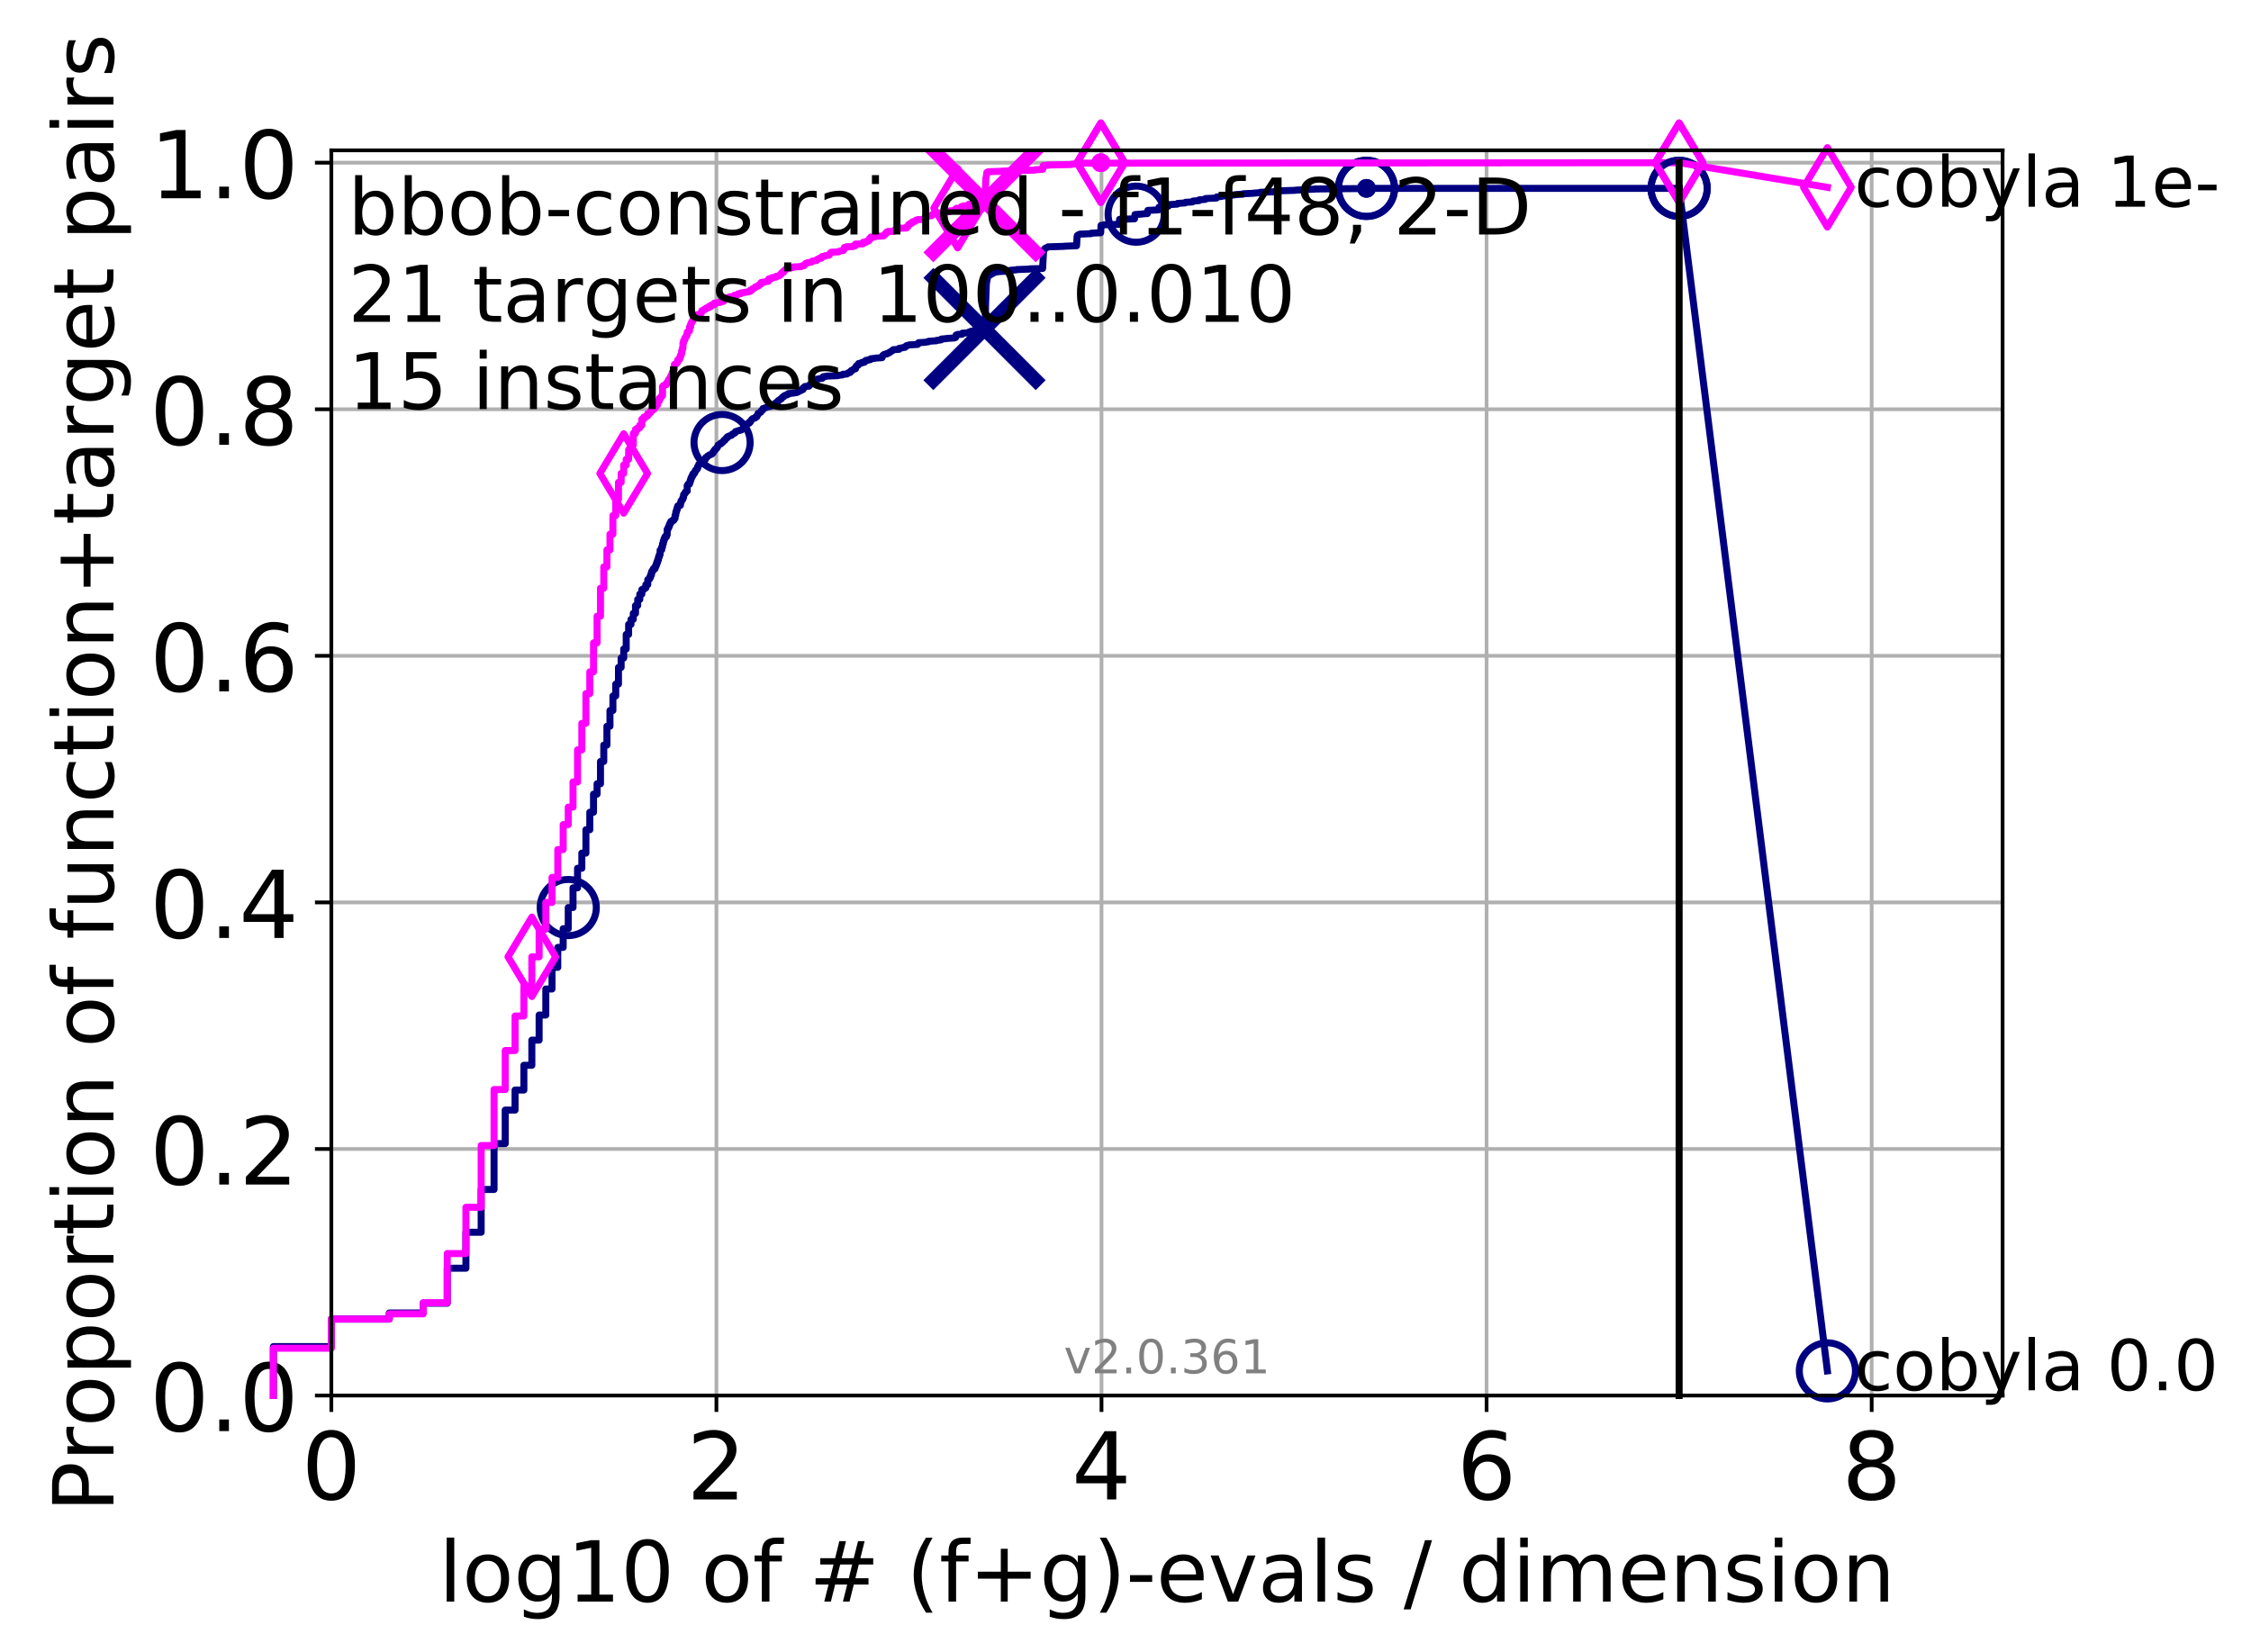 <?xml version="1.0" encoding="utf-8" standalone="no"?>
<!DOCTYPE svg PUBLIC "-//W3C//DTD SVG 1.1//EN"
  "http://www.w3.org/Graphics/SVG/1.1/DTD/svg11.dtd">
<!-- Created with matplotlib (http://matplotlib.org/) -->
<svg height="353pt" version="1.1" viewBox="0 0 481 353" width="481pt" xmlns="http://www.w3.org/2000/svg" xmlns:xlink="http://www.w3.org/1999/xlink">
 <defs>
  <style type="text/css">
*{stroke-linecap:butt;stroke-linejoin:round;}
  </style>
 </defs>
 <g id="figure_1">
  <g id="patch_1">
   <path d="M 0 353.222 
L 481.578 353.222 
L 481.578 0 
L 0 0 
z
" style="fill:#ffffff;"/>
  </g>
  <g id="axes_1">
   <g id="patch_2">
    <path d="M 70.8 298.245 
L 427.92 298.245 
L 427.92 32.133 
L 70.8 32.133 
z
" style="fill:#ffffff;"/>
   </g>
   <g id="matplotlib.axis_1">
    <g id="xtick_1">
     <g id="line2d_1">
      <path clip-path="url(#p11b0c5bffa)" d="M 70.8 298.245 
L 70.8 32.133 
" style="fill:none;stroke:#b0b0b0;stroke-linecap:square;stroke-width:0.8;"/>
     </g>
     <g id="line2d_2">
      <defs>
       <path d="M 0 0 
L 0 3.5 
" id="m98cd637677" style="stroke:#000000;stroke-width:0.8;"/>
      </defs>
      <g>
       <use style="stroke:#000000;stroke-width:0.8;" x="70.8" xlink:href="#m98cd637677" y="298.245"/>
      </g>
     </g>
     <g id="text_1">
      <!-- 0 -->
      <defs>
       <path d="M 31.781 66.406 
Q 24.172 66.406 20.328 58.906 
Q 16.5 51.422 16.5 36.375 
Q 16.5 21.391 20.328 13.891 
Q 24.172 6.391 31.781 6.391 
Q 39.453 6.391 43.281 13.891 
Q 47.125 21.391 47.125 36.375 
Q 47.125 51.422 43.281 58.906 
Q 39.453 66.406 31.781 66.406 
z
M 31.781 74.219 
Q 44.047 74.219 50.516 64.516 
Q 56.984 54.828 56.984 36.375 
Q 56.984 17.969 50.516 8.266 
Q 44.047 -1.422 31.781 -1.422 
Q 19.531 -1.422 13.062 8.266 
Q 6.594 17.969 6.594 36.375 
Q 6.594 54.828 13.062 64.516 
Q 19.531 74.219 31.781 74.219 
z
" id="DejaVuSans-30"/>
      </defs>
      <g transform="translate(64.438 320.442)scale(0.2 -0.2)">
       <use xlink:href="#DejaVuSans-30"/>
      </g>
     </g>
    </g>
    <g id="xtick_2">
     <g id="line2d_3">
      <path clip-path="url(#p11b0c5bffa)" d="M 153.086 298.245 
L 153.086 32.133 
" style="fill:none;stroke:#b0b0b0;stroke-linecap:square;stroke-width:0.8;"/>
     </g>
     <g id="line2d_4">
      <g>
       <use style="stroke:#000000;stroke-width:0.8;" x="153.086" xlink:href="#m98cd637677" y="298.245"/>
      </g>
     </g>
     <g id="text_2">
      <!-- 2 -->
      <defs>
       <path d="M 19.188 8.297 
L 53.609 8.297 
L 53.609 0 
L 7.328 0 
L 7.328 8.297 
Q 12.938 14.109 22.625 23.891 
Q 32.328 33.688 34.812 36.531 
Q 39.547 41.844 41.422 45.531 
Q 43.312 49.219 43.312 52.781 
Q 43.312 58.594 39.234 62.25 
Q 35.156 65.922 28.609 65.922 
Q 23.969 65.922 18.812 64.312 
Q 13.672 62.703 7.812 59.422 
L 7.812 69.391 
Q 13.766 71.781 18.938 73 
Q 24.125 74.219 28.422 74.219 
Q 39.75 74.219 46.484 68.547 
Q 53.219 62.891 53.219 53.422 
Q 53.219 48.922 51.531 44.891 
Q 49.859 40.875 45.406 35.406 
Q 44.188 33.984 37.641 27.219 
Q 31.109 20.453 19.188 8.297 
z
" id="DejaVuSans-32"/>
      </defs>
      <g transform="translate(146.723 320.442)scale(0.2 -0.2)">
       <use xlink:href="#DejaVuSans-32"/>
      </g>
     </g>
    </g>
    <g id="xtick_3">
     <g id="line2d_5">
      <path clip-path="url(#p11b0c5bffa)" d="M 235.371 298.245 
L 235.371 32.133 
" style="fill:none;stroke:#b0b0b0;stroke-linecap:square;stroke-width:0.8;"/>
     </g>
     <g id="line2d_6">
      <g>
       <use style="stroke:#000000;stroke-width:0.8;" x="235.371" xlink:href="#m98cd637677" y="298.245"/>
      </g>
     </g>
     <g id="text_3">
      <!-- 4 -->
      <defs>
       <path d="M 37.797 64.312 
L 12.891 25.391 
L 37.797 25.391 
z
M 35.203 72.906 
L 47.609 72.906 
L 47.609 25.391 
L 58.016 25.391 
L 58.016 17.188 
L 47.609 17.188 
L 47.609 0 
L 37.797 0 
L 37.797 17.188 
L 4.891 17.188 
L 4.891 26.703 
z
" id="DejaVuSans-34"/>
      </defs>
      <g transform="translate(229.009 320.442)scale(0.2 -0.2)">
       <use xlink:href="#DejaVuSans-34"/>
      </g>
     </g>
    </g>
    <g id="xtick_4">
     <g id="line2d_7">
      <path clip-path="url(#p11b0c5bffa)" d="M 317.657 298.245 
L 317.657 32.133 
" style="fill:none;stroke:#b0b0b0;stroke-linecap:square;stroke-width:0.8;"/>
     </g>
     <g id="line2d_8">
      <g>
       <use style="stroke:#000000;stroke-width:0.8;" x="317.657" xlink:href="#m98cd637677" y="298.245"/>
      </g>
     </g>
     <g id="text_4">
      <!-- 6 -->
      <defs>
       <path d="M 33.016 40.375 
Q 26.375 40.375 22.484 35.828 
Q 18.609 31.297 18.609 23.391 
Q 18.609 15.531 22.484 10.953 
Q 26.375 6.391 33.016 6.391 
Q 39.656 6.391 43.531 10.953 
Q 47.406 15.531 47.406 23.391 
Q 47.406 31.297 43.531 35.828 
Q 39.656 40.375 33.016 40.375 
z
M 52.594 71.297 
L 52.594 62.312 
Q 48.875 64.062 45.094 64.984 
Q 41.312 65.922 37.594 65.922 
Q 27.828 65.922 22.672 59.328 
Q 17.531 52.734 16.797 39.406 
Q 19.672 43.656 24.016 45.922 
Q 28.375 48.188 33.594 48.188 
Q 44.578 48.188 50.953 41.516 
Q 57.328 34.859 57.328 23.391 
Q 57.328 12.156 50.688 5.359 
Q 44.047 -1.422 33.016 -1.422 
Q 20.359 -1.422 13.672 8.266 
Q 6.984 17.969 6.984 36.375 
Q 6.984 53.656 15.188 63.938 
Q 23.391 74.219 37.203 74.219 
Q 40.922 74.219 44.703 73.484 
Q 48.484 72.75 52.594 71.297 
z
" id="DejaVuSans-36"/>
      </defs>
      <g transform="translate(311.295 320.442)scale(0.2 -0.2)">
       <use xlink:href="#DejaVuSans-36"/>
      </g>
     </g>
    </g>
    <g id="xtick_5">
     <g id="line2d_9">
      <path clip-path="url(#p11b0c5bffa)" d="M 399.943 298.245 
L 399.943 32.133 
" style="fill:none;stroke:#b0b0b0;stroke-linecap:square;stroke-width:0.8;"/>
     </g>
     <g id="line2d_10">
      <g>
       <use style="stroke:#000000;stroke-width:0.8;" x="399.943" xlink:href="#m98cd637677" y="298.245"/>
      </g>
     </g>
     <g id="text_5">
      <!-- 8 -->
      <defs>
       <path d="M 31.781 34.625 
Q 24.75 34.625 20.719 30.859 
Q 16.703 27.094 16.703 20.516 
Q 16.703 13.922 20.719 10.156 
Q 24.75 6.391 31.781 6.391 
Q 38.812 6.391 42.859 10.172 
Q 46.922 13.969 46.922 20.516 
Q 46.922 27.094 42.891 30.859 
Q 38.875 34.625 31.781 34.625 
z
M 21.922 38.812 
Q 15.578 40.375 12.031 44.719 
Q 8.5 49.078 8.5 55.328 
Q 8.5 64.062 14.719 69.141 
Q 20.953 74.219 31.781 74.219 
Q 42.672 74.219 48.875 69.141 
Q 55.078 64.062 55.078 55.328 
Q 55.078 49.078 51.531 44.719 
Q 48 40.375 41.703 38.812 
Q 48.828 37.156 52.797 32.312 
Q 56.781 27.484 56.781 20.516 
Q 56.781 9.906 50.312 4.234 
Q 43.844 -1.422 31.781 -1.422 
Q 19.734 -1.422 13.25 4.234 
Q 6.781 9.906 6.781 20.516 
Q 6.781 27.484 10.781 32.312 
Q 14.797 37.156 21.922 38.812 
z
M 18.312 54.391 
Q 18.312 48.734 21.844 45.562 
Q 25.391 42.391 31.781 42.391 
Q 38.141 42.391 41.719 45.562 
Q 45.312 48.734 45.312 54.391 
Q 45.312 60.062 41.719 63.234 
Q 38.141 66.406 31.781 66.406 
Q 25.391 66.406 21.844 63.234 
Q 18.312 60.062 18.312 54.391 
z
" id="DejaVuSans-38"/>
      </defs>
      <g transform="translate(393.58 320.442)scale(0.2 -0.2)">
       <use xlink:href="#DejaVuSans-38"/>
      </g>
     </g>
    </g>
    <g id="text_6">
     <!-- log10 of # (f+g)-evals / dimension -->
     <defs>
      <path d="M 9.422 75.984 
L 18.406 75.984 
L 18.406 0 
L 9.422 0 
z
" id="DejaVuSans-6c"/>
      <path d="M 30.609 48.391 
Q 23.391 48.391 19.188 42.75 
Q 14.984 37.109 14.984 27.297 
Q 14.984 17.484 19.156 11.844 
Q 23.344 6.203 30.609 6.203 
Q 37.797 6.203 41.984 11.859 
Q 46.188 17.531 46.188 27.297 
Q 46.188 37.016 41.984 42.703 
Q 37.797 48.391 30.609 48.391 
z
M 30.609 56 
Q 42.328 56 49.016 48.375 
Q 55.719 40.766 55.719 27.297 
Q 55.719 13.875 49.016 6.219 
Q 42.328 -1.422 30.609 -1.422 
Q 18.844 -1.422 12.172 6.219 
Q 5.516 13.875 5.516 27.297 
Q 5.516 40.766 12.172 48.375 
Q 18.844 56 30.609 56 
z
" id="DejaVuSans-6f"/>
      <path d="M 45.406 27.984 
Q 45.406 37.75 41.375 43.109 
Q 37.359 48.484 30.078 48.484 
Q 22.859 48.484 18.828 43.109 
Q 14.797 37.75 14.797 27.984 
Q 14.797 18.266 18.828 12.891 
Q 22.859 7.516 30.078 7.516 
Q 37.359 7.516 41.375 12.891 
Q 45.406 18.266 45.406 27.984 
z
M 54.391 6.781 
Q 54.391 -7.172 48.188 -13.984 
Q 42 -20.797 29.203 -20.797 
Q 24.469 -20.797 20.266 -20.094 
Q 16.062 -19.391 12.109 -17.922 
L 12.109 -9.188 
Q 16.062 -11.328 19.922 -12.344 
Q 23.781 -13.375 27.781 -13.375 
Q 36.625 -13.375 41.016 -8.766 
Q 45.406 -4.156 45.406 5.172 
L 45.406 9.625 
Q 42.625 4.781 38.281 2.391 
Q 33.938 0 27.875 0 
Q 17.828 0 11.672 7.656 
Q 5.516 15.328 5.516 27.984 
Q 5.516 40.672 11.672 48.328 
Q 17.828 56 27.875 56 
Q 33.938 56 38.281 53.609 
Q 42.625 51.219 45.406 46.391 
L 45.406 54.688 
L 54.391 54.688 
z
" id="DejaVuSans-67"/>
      <path d="M 12.406 8.297 
L 28.516 8.297 
L 28.516 63.922 
L 10.984 60.406 
L 10.984 69.391 
L 28.422 72.906 
L 38.281 72.906 
L 38.281 8.297 
L 54.391 8.297 
L 54.391 0 
L 12.406 0 
z
" id="DejaVuSans-31"/>
      <path id="DejaVuSans-20"/>
      <path d="M 37.109 75.984 
L 37.109 68.5 
L 28.516 68.5 
Q 23.688 68.5 21.797 66.547 
Q 19.922 64.594 19.922 59.516 
L 19.922 54.688 
L 34.719 54.688 
L 34.719 47.703 
L 19.922 47.703 
L 19.922 0 
L 10.891 0 
L 10.891 47.703 
L 2.297 47.703 
L 2.297 54.688 
L 10.891 54.688 
L 10.891 58.5 
Q 10.891 67.625 15.141 71.797 
Q 19.391 75.984 28.609 75.984 
z
" id="DejaVuSans-66"/>
      <path d="M 51.125 44 
L 36.922 44 
L 32.812 27.688 
L 47.125 27.688 
z
M 43.797 71.781 
L 38.719 51.516 
L 52.984 51.516 
L 58.109 71.781 
L 65.922 71.781 
L 60.891 51.516 
L 76.125 51.516 
L 76.125 44 
L 58.984 44 
L 54.984 27.688 
L 70.516 27.688 
L 70.516 20.219 
L 53.078 20.219 
L 48 0 
L 40.188 0 
L 45.219 20.219 
L 30.906 20.219 
L 25.875 0 
L 18.016 0 
L 23.094 20.219 
L 7.719 20.219 
L 7.719 27.688 
L 24.906 27.688 
L 29 44 
L 13.281 44 
L 13.281 51.516 
L 30.906 51.516 
L 35.891 71.781 
z
" id="DejaVuSans-23"/>
      <path d="M 31 75.875 
Q 24.469 64.656 21.281 53.656 
Q 18.109 42.672 18.109 31.391 
Q 18.109 20.125 21.312 9.062 
Q 24.516 -2 31 -13.188 
L 23.188 -13.188 
Q 15.875 -1.703 12.234 9.375 
Q 8.594 20.453 8.594 31.391 
Q 8.594 42.281 12.203 53.312 
Q 15.828 64.359 23.188 75.875 
z
" id="DejaVuSans-28"/>
      <path d="M 46 62.703 
L 46 35.5 
L 73.188 35.5 
L 73.188 27.203 
L 46 27.203 
L 46 0 
L 37.797 0 
L 37.797 27.203 
L 10.594 27.203 
L 10.594 35.5 
L 37.797 35.5 
L 37.797 62.703 
z
" id="DejaVuSans-2b"/>
      <path d="M 8.016 75.875 
L 15.828 75.875 
Q 23.141 64.359 26.781 53.312 
Q 30.422 42.281 30.422 31.391 
Q 30.422 20.453 26.781 9.375 
Q 23.141 -1.703 15.828 -13.188 
L 8.016 -13.188 
Q 14.5 -2 17.703 9.062 
Q 20.906 20.125 20.906 31.391 
Q 20.906 42.672 17.703 53.656 
Q 14.5 64.656 8.016 75.875 
z
" id="DejaVuSans-29"/>
      <path d="M 4.891 31.391 
L 31.203 31.391 
L 31.203 23.391 
L 4.891 23.391 
z
" id="DejaVuSans-2d"/>
      <path d="M 56.203 29.594 
L 56.203 25.203 
L 14.891 25.203 
Q 15.484 15.922 20.484 11.062 
Q 25.484 6.203 34.422 6.203 
Q 39.594 6.203 44.453 7.469 
Q 49.312 8.734 54.109 11.281 
L 54.109 2.781 
Q 49.266 0.734 44.188 -0.344 
Q 39.109 -1.422 33.891 -1.422 
Q 20.797 -1.422 13.156 6.188 
Q 5.516 13.812 5.516 26.812 
Q 5.516 40.234 12.766 48.109 
Q 20.016 56 32.328 56 
Q 43.359 56 49.781 48.891 
Q 56.203 41.797 56.203 29.594 
z
M 47.219 32.234 
Q 47.125 39.594 43.094 43.984 
Q 39.062 48.391 32.422 48.391 
Q 24.906 48.391 20.391 44.141 
Q 15.875 39.891 15.188 32.172 
z
" id="DejaVuSans-65"/>
      <path d="M 2.984 54.688 
L 12.5 54.688 
L 29.594 8.797 
L 46.688 54.688 
L 56.203 54.688 
L 35.688 0 
L 23.484 0 
z
" id="DejaVuSans-76"/>
      <path d="M 34.281 27.484 
Q 23.391 27.484 19.188 25 
Q 14.984 22.516 14.984 16.5 
Q 14.984 11.719 18.141 8.906 
Q 21.297 6.109 26.703 6.109 
Q 34.188 6.109 38.703 11.406 
Q 43.219 16.703 43.219 25.484 
L 43.219 27.484 
z
M 52.203 31.203 
L 52.203 0 
L 43.219 0 
L 43.219 8.297 
Q 40.141 3.328 35.547 0.953 
Q 30.953 -1.422 24.312 -1.422 
Q 15.922 -1.422 10.953 3.297 
Q 6 8.016 6 15.922 
Q 6 25.141 12.172 29.828 
Q 18.359 34.516 30.609 34.516 
L 43.219 34.516 
L 43.219 35.406 
Q 43.219 41.609 39.141 45 
Q 35.062 48.391 27.688 48.391 
Q 23 48.391 18.547 47.266 
Q 14.109 46.141 10.016 43.891 
L 10.016 52.203 
Q 14.938 54.109 19.578 55.047 
Q 24.219 56 28.609 56 
Q 40.484 56 46.344 49.844 
Q 52.203 43.703 52.203 31.203 
z
" id="DejaVuSans-61"/>
      <path d="M 44.281 53.078 
L 44.281 44.578 
Q 40.484 46.531 36.375 47.5 
Q 32.281 48.484 27.875 48.484 
Q 21.188 48.484 17.844 46.438 
Q 14.5 44.391 14.5 40.281 
Q 14.5 37.156 16.891 35.375 
Q 19.281 33.594 26.516 31.984 
L 29.594 31.297 
Q 39.156 29.25 43.188 25.516 
Q 47.219 21.781 47.219 15.094 
Q 47.219 7.469 41.188 3.016 
Q 35.156 -1.422 24.609 -1.422 
Q 20.219 -1.422 15.453 -0.562 
Q 10.688 0.297 5.422 2 
L 5.422 11.281 
Q 10.406 8.688 15.234 7.391 
Q 20.062 6.109 24.812 6.109 
Q 31.156 6.109 34.562 8.281 
Q 37.984 10.453 37.984 14.406 
Q 37.984 18.062 35.516 20.016 
Q 33.062 21.969 24.703 23.781 
L 21.578 24.516 
Q 13.234 26.266 9.516 29.906 
Q 5.812 33.547 5.812 39.891 
Q 5.812 47.609 11.281 51.797 
Q 16.75 56 26.812 56 
Q 31.781 56 36.172 55.266 
Q 40.578 54.547 44.281 53.078 
z
" id="DejaVuSans-73"/>
      <path d="M 25.391 72.906 
L 33.688 72.906 
L 8.297 -9.281 
L 0 -9.281 
z
" id="DejaVuSans-2f"/>
      <path d="M 45.406 46.391 
L 45.406 75.984 
L 54.391 75.984 
L 54.391 0 
L 45.406 0 
L 45.406 8.203 
Q 42.578 3.328 38.25 0.953 
Q 33.938 -1.422 27.875 -1.422 
Q 17.969 -1.422 11.734 6.484 
Q 5.516 14.406 5.516 27.297 
Q 5.516 40.188 11.734 48.094 
Q 17.969 56 27.875 56 
Q 33.938 56 38.25 53.625 
Q 42.578 51.266 45.406 46.391 
z
M 14.797 27.297 
Q 14.797 17.391 18.875 11.75 
Q 22.953 6.109 30.078 6.109 
Q 37.203 6.109 41.297 11.75 
Q 45.406 17.391 45.406 27.297 
Q 45.406 37.203 41.297 42.844 
Q 37.203 48.484 30.078 48.484 
Q 22.953 48.484 18.875 42.844 
Q 14.797 37.203 14.797 27.297 
z
" id="DejaVuSans-64"/>
      <path d="M 9.422 54.688 
L 18.406 54.688 
L 18.406 0 
L 9.422 0 
z
M 9.422 75.984 
L 18.406 75.984 
L 18.406 64.594 
L 9.422 64.594 
z
" id="DejaVuSans-69"/>
      <path d="M 52 44.188 
Q 55.375 50.25 60.062 53.125 
Q 64.75 56 71.094 56 
Q 79.641 56 84.281 50.016 
Q 88.922 44.047 88.922 33.016 
L 88.922 0 
L 79.891 0 
L 79.891 32.719 
Q 79.891 40.578 77.094 44.375 
Q 74.312 48.188 68.609 48.188 
Q 61.625 48.188 57.562 43.547 
Q 53.516 38.922 53.516 30.906 
L 53.516 0 
L 44.484 0 
L 44.484 32.719 
Q 44.484 40.625 41.703 44.406 
Q 38.922 48.188 33.109 48.188 
Q 26.219 48.188 22.156 43.531 
Q 18.109 38.875 18.109 30.906 
L 18.109 0 
L 9.078 0 
L 9.078 54.688 
L 18.109 54.688 
L 18.109 46.188 
Q 21.188 51.219 25.484 53.609 
Q 29.781 56 35.688 56 
Q 41.656 56 45.828 52.969 
Q 50 49.953 52 44.188 
z
" id="DejaVuSans-6d"/>
      <path d="M 54.891 33.016 
L 54.891 0 
L 45.906 0 
L 45.906 32.719 
Q 45.906 40.484 42.875 44.328 
Q 39.844 48.188 33.797 48.188 
Q 26.516 48.188 22.312 43.547 
Q 18.109 38.922 18.109 30.906 
L 18.109 0 
L 9.078 0 
L 9.078 54.688 
L 18.109 54.688 
L 18.109 46.188 
Q 21.344 51.125 25.703 53.562 
Q 30.078 56 35.797 56 
Q 45.219 56 50.047 50.172 
Q 54.891 44.344 54.891 33.016 
z
" id="DejaVuSans-6e"/>
     </defs>
     <g transform="translate(93.753 342.279)scale(0.18 -0.18)">
      <use xlink:href="#DejaVuSans-6c"/>
      <use x="27.783" xlink:href="#DejaVuSans-6f"/>
      <use x="88.965" xlink:href="#DejaVuSans-67"/>
      <use x="152.441" xlink:href="#DejaVuSans-31"/>
      <use x="216.064" xlink:href="#DejaVuSans-30"/>
      <use x="279.688" xlink:href="#DejaVuSans-20"/>
      <use x="311.475" xlink:href="#DejaVuSans-6f"/>
      <use x="372.656" xlink:href="#DejaVuSans-66"/>
      <use x="407.861" xlink:href="#DejaVuSans-20"/>
      <use x="439.648" xlink:href="#DejaVuSans-23"/>
      <use x="523.438" xlink:href="#DejaVuSans-20"/>
      <use x="555.225" xlink:href="#DejaVuSans-28"/>
      <use x="594.238" xlink:href="#DejaVuSans-66"/>
      <use x="629.443" xlink:href="#DejaVuSans-2b"/>
      <use x="713.232" xlink:href="#DejaVuSans-67"/>
      <use x="776.709" xlink:href="#DejaVuSans-29"/>
      <use x="815.723" xlink:href="#DejaVuSans-2d"/>
      <use x="851.807" xlink:href="#DejaVuSans-65"/>
      <use x="913.33" xlink:href="#DejaVuSans-76"/>
      <use x="972.51" xlink:href="#DejaVuSans-61"/>
      <use x="1033.789" xlink:href="#DejaVuSans-6c"/>
      <use x="1061.572" xlink:href="#DejaVuSans-73"/>
      <use x="1113.672" xlink:href="#DejaVuSans-20"/>
      <use x="1145.459" xlink:href="#DejaVuSans-2f"/>
      <use x="1179.15" xlink:href="#DejaVuSans-20"/>
      <use x="1210.938" xlink:href="#DejaVuSans-64"/>
      <use x="1274.414" xlink:href="#DejaVuSans-69"/>
      <use x="1302.197" xlink:href="#DejaVuSans-6d"/>
      <use x="1399.609" xlink:href="#DejaVuSans-65"/>
      <use x="1461.133" xlink:href="#DejaVuSans-6e"/>
      <use x="1524.512" xlink:href="#DejaVuSans-73"/>
      <use x="1576.611" xlink:href="#DejaVuSans-69"/>
      <use x="1604.395" xlink:href="#DejaVuSans-6f"/>
      <use x="1665.576" xlink:href="#DejaVuSans-6e"/>
     </g>
    </g>
   </g>
   <g id="matplotlib.axis_2">
    <g id="ytick_1">
     <g id="line2d_11">
      <path clip-path="url(#p11b0c5bffa)" d="M 70.8 298.245 
L 427.92 298.245 
" style="fill:none;stroke:#b0b0b0;stroke-linecap:square;stroke-width:0.8;"/>
     </g>
     <g id="line2d_12">
      <defs>
       <path d="M 0 0 
L -3.5 0 
" id="mb009ec173e" style="stroke:#000000;stroke-width:0.8;"/>
      </defs>
      <g>
       <use style="stroke:#000000;stroke-width:0.8;" x="70.8" xlink:href="#mb009ec173e" y="298.245"/>
      </g>
     </g>
     <g id="text_7">
      <!-- 0.0 -->
      <defs>
       <path d="M 10.688 12.406 
L 21 12.406 
L 21 0 
L 10.688 0 
z
" id="DejaVuSans-2e"/>
      </defs>
      <g transform="translate(31.994 305.844)scale(0.2 -0.2)">
       <use xlink:href="#DejaVuSans-30"/>
       <use x="63.623" xlink:href="#DejaVuSans-2e"/>
       <use x="95.41" xlink:href="#DejaVuSans-30"/>
      </g>
     </g>
    </g>
    <g id="ytick_2">
     <g id="line2d_13">
      <path clip-path="url(#p11b0c5bffa)" d="M 70.8 245.55 
L 427.92 245.55 
" style="fill:none;stroke:#b0b0b0;stroke-linecap:square;stroke-width:0.8;"/>
     </g>
     <g id="line2d_14">
      <g>
       <use style="stroke:#000000;stroke-width:0.8;" x="70.8" xlink:href="#mb009ec173e" y="245.55"/>
      </g>
     </g>
     <g id="text_8">
      <!-- 0.2 -->
      <g transform="translate(31.994 253.148)scale(0.2 -0.2)">
       <use xlink:href="#DejaVuSans-30"/>
       <use x="63.623" xlink:href="#DejaVuSans-2e"/>
       <use x="95.41" xlink:href="#DejaVuSans-32"/>
      </g>
     </g>
    </g>
    <g id="ytick_3">
     <g id="line2d_15">
      <path clip-path="url(#p11b0c5bffa)" d="M 70.8 192.854 
L 427.92 192.854 
" style="fill:none;stroke:#b0b0b0;stroke-linecap:square;stroke-width:0.8;"/>
     </g>
     <g id="line2d_16">
      <g>
       <use style="stroke:#000000;stroke-width:0.8;" x="70.8" xlink:href="#mb009ec173e" y="192.854"/>
      </g>
     </g>
     <g id="text_9">
      <!-- 0.4 -->
      <g transform="translate(31.994 200.453)scale(0.2 -0.2)">
       <use xlink:href="#DejaVuSans-30"/>
       <use x="63.623" xlink:href="#DejaVuSans-2e"/>
       <use x="95.41" xlink:href="#DejaVuSans-34"/>
      </g>
     </g>
    </g>
    <g id="ytick_4">
     <g id="line2d_17">
      <path clip-path="url(#p11b0c5bffa)" d="M 70.8 140.159 
L 427.92 140.159 
" style="fill:none;stroke:#b0b0b0;stroke-linecap:square;stroke-width:0.8;"/>
     </g>
     <g id="line2d_18">
      <g>
       <use style="stroke:#000000;stroke-width:0.8;" x="70.8" xlink:href="#mb009ec173e" y="140.159"/>
      </g>
     </g>
     <g id="text_10">
      <!-- 0.6 -->
      <g transform="translate(31.994 147.757)scale(0.2 -0.2)">
       <use xlink:href="#DejaVuSans-30"/>
       <use x="63.623" xlink:href="#DejaVuSans-2e"/>
       <use x="95.41" xlink:href="#DejaVuSans-36"/>
      </g>
     </g>
    </g>
    <g id="ytick_5">
     <g id="line2d_19">
      <path clip-path="url(#p11b0c5bffa)" d="M 70.8 87.464 
L 427.92 87.464 
" style="fill:none;stroke:#b0b0b0;stroke-linecap:square;stroke-width:0.8;"/>
     </g>
     <g id="line2d_20">
      <g>
       <use style="stroke:#000000;stroke-width:0.8;" x="70.8" xlink:href="#mb009ec173e" y="87.464"/>
      </g>
     </g>
     <g id="text_11">
      <!-- 0.8 -->
      <g transform="translate(31.994 95.062)scale(0.2 -0.2)">
       <use xlink:href="#DejaVuSans-30"/>
       <use x="63.623" xlink:href="#DejaVuSans-2e"/>
       <use x="95.41" xlink:href="#DejaVuSans-38"/>
      </g>
     </g>
    </g>
    <g id="ytick_6">
     <g id="line2d_21">
      <path clip-path="url(#p11b0c5bffa)" d="M 70.8 34.768 
L 427.92 34.768 
" style="fill:none;stroke:#b0b0b0;stroke-linecap:square;stroke-width:0.8;"/>
     </g>
     <g id="line2d_22">
      <g>
       <use style="stroke:#000000;stroke-width:0.8;" x="70.8" xlink:href="#mb009ec173e" y="34.768"/>
      </g>
     </g>
     <g id="text_12">
      <!-- 1.0 -->
      <g transform="translate(31.994 42.367)scale(0.2 -0.2)">
       <use xlink:href="#DejaVuSans-31"/>
       <use x="63.623" xlink:href="#DejaVuSans-2e"/>
       <use x="95.41" xlink:href="#DejaVuSans-30"/>
      </g>
     </g>
    </g>
    <g id="text_13">
     <!-- Proportion of function+target pairs -->
     <defs>
      <path d="M 19.672 64.797 
L 19.672 37.406 
L 32.078 37.406 
Q 38.969 37.406 42.719 40.969 
Q 46.484 44.531 46.484 51.125 
Q 46.484 57.672 42.719 61.234 
Q 38.969 64.797 32.078 64.797 
z
M 9.812 72.906 
L 32.078 72.906 
Q 44.344 72.906 50.609 67.359 
Q 56.891 61.812 56.891 51.125 
Q 56.891 40.328 50.609 34.812 
Q 44.344 29.297 32.078 29.297 
L 19.672 29.297 
L 19.672 0 
L 9.812 0 
z
" id="DejaVuSans-50"/>
      <path d="M 41.109 46.297 
Q 39.594 47.172 37.812 47.578 
Q 36.031 48 33.891 48 
Q 26.266 48 22.188 43.047 
Q 18.109 38.094 18.109 28.812 
L 18.109 0 
L 9.078 0 
L 9.078 54.688 
L 18.109 54.688 
L 18.109 46.188 
Q 20.953 51.172 25.484 53.578 
Q 30.031 56 36.531 56 
Q 37.453 56 38.578 55.875 
Q 39.703 55.766 41.062 55.516 
z
" id="DejaVuSans-72"/>
      <path d="M 18.109 8.203 
L 18.109 -20.797 
L 9.078 -20.797 
L 9.078 54.688 
L 18.109 54.688 
L 18.109 46.391 
Q 20.953 51.266 25.266 53.625 
Q 29.594 56 35.594 56 
Q 45.562 56 51.781 48.094 
Q 58.016 40.188 58.016 27.297 
Q 58.016 14.406 51.781 6.484 
Q 45.562 -1.422 35.594 -1.422 
Q 29.594 -1.422 25.266 0.953 
Q 20.953 3.328 18.109 8.203 
z
M 48.688 27.297 
Q 48.688 37.203 44.609 42.844 
Q 40.531 48.484 33.406 48.484 
Q 26.266 48.484 22.188 42.844 
Q 18.109 37.203 18.109 27.297 
Q 18.109 17.391 22.188 11.75 
Q 26.266 6.109 33.406 6.109 
Q 40.531 6.109 44.609 11.75 
Q 48.688 17.391 48.688 27.297 
z
" id="DejaVuSans-70"/>
      <path d="M 18.312 70.219 
L 18.312 54.688 
L 36.812 54.688 
L 36.812 47.703 
L 18.312 47.703 
L 18.312 18.016 
Q 18.312 11.328 20.141 9.422 
Q 21.969 7.516 27.594 7.516 
L 36.812 7.516 
L 36.812 0 
L 27.594 0 
Q 17.188 0 13.234 3.875 
Q 9.281 7.766 9.281 18.016 
L 9.281 47.703 
L 2.688 47.703 
L 2.688 54.688 
L 9.281 54.688 
L 9.281 70.219 
z
" id="DejaVuSans-74"/>
      <path d="M 8.5 21.578 
L 8.5 54.688 
L 17.484 54.688 
L 17.484 21.922 
Q 17.484 14.156 20.5 10.266 
Q 23.531 6.391 29.594 6.391 
Q 36.859 6.391 41.078 11.031 
Q 45.312 15.672 45.312 23.688 
L 45.312 54.688 
L 54.297 54.688 
L 54.297 0 
L 45.312 0 
L 45.312 8.406 
Q 42.047 3.422 37.719 1 
Q 33.406 -1.422 27.688 -1.422 
Q 18.266 -1.422 13.375 4.438 
Q 8.5 10.297 8.5 21.578 
z
M 31.109 56 
z
" id="DejaVuSans-75"/>
      <path d="M 48.781 52.594 
L 48.781 44.188 
Q 44.969 46.297 41.141 47.344 
Q 37.312 48.391 33.406 48.391 
Q 24.656 48.391 19.812 42.844 
Q 14.984 37.312 14.984 27.297 
Q 14.984 17.281 19.812 11.734 
Q 24.656 6.203 33.406 6.203 
Q 37.312 6.203 41.141 7.25 
Q 44.969 8.297 48.781 10.406 
L 48.781 2.094 
Q 45.016 0.344 40.984 -0.531 
Q 36.969 -1.422 32.422 -1.422 
Q 20.062 -1.422 12.781 6.344 
Q 5.516 14.109 5.516 27.297 
Q 5.516 40.672 12.859 48.328 
Q 20.219 56 33.016 56 
Q 37.156 56 41.109 55.141 
Q 45.062 54.297 48.781 52.594 
z
" id="DejaVuSans-63"/>
     </defs>
     <g transform="translate(24.25 323.179)rotate(-90)scale(0.18 -0.18)">
      <use xlink:href="#DejaVuSans-50"/>
      <use x="60.287" xlink:href="#DejaVuSans-72"/>
      <use x="101.369" xlink:href="#DejaVuSans-6f"/>
      <use x="162.551" xlink:href="#DejaVuSans-70"/>
      <use x="226.027" xlink:href="#DejaVuSans-6f"/>
      <use x="287.209" xlink:href="#DejaVuSans-72"/>
      <use x="328.322" xlink:href="#DejaVuSans-74"/>
      <use x="367.531" xlink:href="#DejaVuSans-69"/>
      <use x="395.314" xlink:href="#DejaVuSans-6f"/>
      <use x="456.496" xlink:href="#DejaVuSans-6e"/>
      <use x="519.875" xlink:href="#DejaVuSans-20"/>
      <use x="551.662" xlink:href="#DejaVuSans-6f"/>
      <use x="612.844" xlink:href="#DejaVuSans-66"/>
      <use x="648.049" xlink:href="#DejaVuSans-20"/>
      <use x="679.836" xlink:href="#DejaVuSans-66"/>
      <use x="715.041" xlink:href="#DejaVuSans-75"/>
      <use x="778.42" xlink:href="#DejaVuSans-6e"/>
      <use x="841.799" xlink:href="#DejaVuSans-63"/>
      <use x="896.779" xlink:href="#DejaVuSans-74"/>
      <use x="935.988" xlink:href="#DejaVuSans-69"/>
      <use x="963.771" xlink:href="#DejaVuSans-6f"/>
      <use x="1024.953" xlink:href="#DejaVuSans-6e"/>
      <use x="1088.332" xlink:href="#DejaVuSans-2b"/>
      <use x="1172.121" xlink:href="#DejaVuSans-74"/>
      <use x="1211.33" xlink:href="#DejaVuSans-61"/>
      <use x="1272.609" xlink:href="#DejaVuSans-72"/>
      <use x="1313.707" xlink:href="#DejaVuSans-67"/>
      <use x="1377.184" xlink:href="#DejaVuSans-65"/>
      <use x="1438.707" xlink:href="#DejaVuSans-74"/>
      <use x="1477.916" xlink:href="#DejaVuSans-20"/>
      <use x="1509.703" xlink:href="#DejaVuSans-70"/>
      <use x="1573.18" xlink:href="#DejaVuSans-61"/>
      <use x="1634.459" xlink:href="#DejaVuSans-69"/>
      <use x="1662.242" xlink:href="#DejaVuSans-72"/>
      <use x="1703.355" xlink:href="#DejaVuSans-73"/>
     </g>
    </g>
   </g>
   <g id="line2d_23">
    <defs>
     <path d="M 0 1.5 
C 0.398 1.5 0.779 1.342 1.061 1.061 
C 1.342 0.779 1.5 0.398 1.5 0 
C 1.5 -0.398 1.342 -0.779 1.061 -1.061 
C 0.779 -1.342 0.398 -1.5 0 -1.5 
C -0.398 -1.5 -0.779 -1.342 -1.061 -1.061 
C -1.342 -0.779 -1.5 -0.398 -1.5 0 
C -1.5 0.398 -1.342 0.779 -1.061 1.061 
C -0.779 1.342 -0.398 1.5 0 1.5 
z
" id="mbc706403eb" style="stroke:#000080;"/>
    </defs>
    <g>
     <use style="fill:#000080;stroke:#000080;" x="291.992" xlink:href="#mbc706403eb" y="40.257"/>
     <use style="fill:#000080;stroke:#000080;" x="291.992" xlink:href="#mbc706403eb" y="40.257"/>
    </g>
   </g>
   <g id="line2d_24">
    <path d="M 58.415 298.245 
L 58.415 287.79 
L 70.8 287.79 
L 70.8 281.909 
L 83.185 281.909 
L 83.185 280.602 
L 90.43 280.602 
L 90.43 278.511 
L 95.57 278.511 
L 95.57 271.035 
L 99.558 271.035 
L 99.558 263.35 
L 102.815 263.35 
L 102.815 254.202 
L 105.57 254.202 
L 105.57 244.4 
L 107.956 244.4 
L 107.956 237.238 
L 110.06 237.238 
L 110.06 232.951 
L 111.943 232.951 
L 111.943 227.671 
L 113.646 227.671 
L 113.646 222.287 
L 115.201 222.287 
L 115.201 216.928 
L 116.631 216.928 
L 116.631 211.361 
L 117.955 211.361 
L 117.955 206.734 
L 119.188 206.734 
L 119.188 202.473 
L 120.341 202.473 
L 120.341 198.474 
L 121.424 198.474 
L 121.424 193.952 
L 122.445 193.952 
L 122.445 189.744 
L 123.412 189.744 
L 123.412 185.562 
L 124.328 185.562 
L 124.328 182.321 
L 125.2 182.321 
L 125.2 177.328 
L 126.031 177.328 
L 126.031 173.59 
L 126.825 173.59 
L 126.825 169.722 
L 127.586 169.722 
L 127.586 167.5 
L 128.315 167.5 
L 128.315 162.743 
L 129.016 162.743 
L 129.016 159.24 
L 129.69 159.24 
L 129.69 155.215 
L 130.34 155.215 
L 130.34 151.843 
L 130.967 151.843 
L 130.967 148.733 
L 131.573 148.733 
L 131.573 146.197 
L 132.159 146.197 
L 132.159 142.642 
L 132.726 142.642 
L 132.726 140.63 
L 133.276 140.63 
L 133.276 138.695 
L 133.809 138.695 
L 133.809 135.585 
L 134.327 135.585 
L 134.327 133.441 
L 134.831 133.441 
L 134.831 132.37 
L 135.32 132.37 
L 135.32 131.089 
L 135.797 131.089 
L 135.797 129.416 
L 136.261 129.416 
L 136.261 128.109 
L 136.713 128.109 
L 136.713 126.959 
L 137.155 126.959 
L 137.155 125.992 
L 137.585 125.966 
L 137.585 125.757 
L 138.006 125.652 
L 138.006 124.946 
L 138.416 124.946 
L 138.416 123.875 
L 138.618 123.875 
L 138.618 123.744 
L 138.818 123.744 
L 138.818 123.378 
L 139.015 123.378 
L 139.015 122.855 
L 139.211 122.855 
L 139.211 122.202 
L 139.404 122.202 
L 139.404 121.914 
L 139.595 121.914 
L 139.595 121.548 
L 139.971 121.548 
L 139.971 121.104 
L 140.156 121.104 
L 140.156 120.686 
L 140.339 120.686 
L 140.339 120.163 
L 140.521 120.163 
L 140.521 119.666 
L 140.7 119.666 
L 140.7 119.039 
L 140.878 119.039 
L 140.878 118.542 
L 141.054 118.542 
L 141.054 117.575 
L 141.401 117.497 
L 141.401 116.896 
L 141.572 116.896 
L 141.572 116.216 
L 141.742 116.216 
L 141.742 115.589 
L 141.909 115.589 
L 141.909 115.118 
L 142.076 115.118 
L 142.076 114.726 
L 142.403 114.726 
L 142.403 114.308 
L 142.565 114.308 
L 142.565 113.132 
L 142.725 113.132 
L 142.725 112.818 
L 142.884 112.818 
L 142.884 112.478 
L 143.042 112.478 
L 143.042 112.034 
L 143.198 112.034 
L 143.198 111.746 
L 143.352 111.746 
L 143.352 111.433 
L 143.658 111.407 
L 143.658 111.25 
L 143.958 111.224 
L 143.958 110.962 
L 144.107 110.962 
L 144.107 110.779 
L 144.254 110.779 
L 144.254 110.1 
L 144.399 110.1 
L 144.399 109.446 
L 144.544 109.446 
L 144.544 109.002 
L 144.688 109.002 
L 144.688 108.505 
L 144.83 108.505 
L 144.83 108.113 
L 145.388 108.009 
L 145.388 107.46 
L 145.525 107.46 
L 145.525 107.068 
L 145.661 107.068 
L 145.661 106.858 
L 145.796 106.858 
L 145.796 106.675 
L 145.93 106.675 
L 145.93 106.31 
L 146.063 106.31 
L 146.063 105.734 
L 146.195 105.734 
L 146.195 105.552 
L 146.326 105.552 
L 146.326 105.369 
L 146.456 105.369 
L 146.456 105.133 
L 146.713 105.055 
L 146.713 104.95 
L 146.84 104.95 
L 146.84 103.774 
L 146.966 103.774 
L 146.966 103.539 
L 147.34 103.46 
L 147.34 103.094 
L 147.462 103.094 
L 147.462 102.729 
L 147.584 102.729 
L 147.584 102.336 
L 147.706 102.336 
L 147.706 102.075 
L 147.826 102.075 
L 147.826 101.761 
L 148.064 101.683 
L 148.064 101.265 
L 148.416 101.16 
L 148.416 100.847 
L 148.531 100.847 
L 148.531 100.69 
L 148.646 100.69 
L 148.646 100.454 
L 148.874 100.376 
L 148.874 100.245 
L 148.987 100.245 
L 148.987 100.01 
L 149.099 100.01 
L 149.099 99.67 
L 149.21 99.67 
L 149.321 99.226 
L 149.54 99.2 
L 149.648 98.938 
L 149.97 98.86 
L 150.076 98.599 
L 150.287 98.573 
L 150.391 98.285 
L 150.7 98.233 
L 150.802 97.788 
L 151.104 97.684 
L 151.203 97.449 
L 151.498 97.344 
L 151.596 97.213 
L 151.98 97.109 
L 152.075 97.004 
L 152.169 97.004 
L 152.263 96.743 
L 152.449 96.717 
L 152.541 96.325 
L 152.725 96.298 
L 152.816 95.985 
L 152.996 95.959 
L 153.086 95.802 
L 153.175 95.802 
L 153.264 95.514 
L 153.352 95.514 
L 153.44 95.148 
L 153.614 95.07 
L 153.7 94.965 
L 154.042 94.861 
L 154.042 94.678 
L 154.378 94.573 
L 154.461 94.39 
L 154.543 94.39 
L 154.626 94.233 
L 154.707 94.233 
L 154.707 94.103 
L 154.95 94.051 
L 155.031 93.789 
L 155.19 93.711 
L 155.19 93.632 
L 155.427 93.554 
L 155.427 93.345 
L 155.738 93.24 
L 155.815 93.162 
L 156.269 93.057 
L 156.343 92.953 
L 156.492 92.848 
L 156.492 92.77 
L 156.785 92.691 
L 156.857 92.561 
L 157.073 92.508 
L 157.144 92.247 
L 157.497 92.142 
L 157.566 92.09 
L 158.046 91.986 
L 158.046 91.959 
L 158.448 91.881 
L 158.514 91.75 
L 158.711 91.646 
L 158.776 91.593 
L 158.841 91.593 
L 158.905 91.123 
L 159.288 91.018 
L 159.351 90.679 
L 159.848 90.574 
L 159.848 90.496 
L 160.091 90.443 
L 160.091 90.234 
L 160.331 90.208 
L 160.39 89.947 
L 160.567 89.842 
L 160.626 89.633 
L 160.801 89.555 
L 160.859 89.45 
L 161.259 89.346 
L 161.259 89.319 
L 161.372 89.319 
L 161.372 89.189 
L 161.706 89.084 
L 161.816 88.718 
L 161.925 88.718 
L 161.979 88.352 
L 162.302 88.248 
L 162.356 88.195 
L 162.567 88.091 
L 162.672 87.803 
L 162.931 87.699 
L 163.034 87.307 
L 163.489 87.202 
L 163.588 87.124 
L 163.835 87.019 
L 163.884 86.967 
L 164.554 86.862 
L 164.601 86.81 
L 165.019 86.732 
L 165.11 86.627 
L 165.471 86.523 
L 165.56 86.418 
L 165.693 86.392 
L 165.737 86.104 
L 165.912 86 
L 165.999 85.921 
L 166.215 85.869 
L 166.3 85.608 
L 166.554 85.503 
L 166.638 85.399 
L 166.805 85.32 
L 166.805 85.242 
L 166.97 85.242 
L 167.052 85.033 
L 167.215 84.928 
L 167.215 84.876 
L 167.456 84.797 
L 167.496 84.641 
L 167.734 84.536 
L 167.773 84.484 
L 168.2 84.379 
L 168.276 84.301 
L 168.428 84.275 
L 168.428 84.118 
L 169.529 84.013 
L 169.529 83.987 
L 170.296 83.883 
L 170.33 83.83 
L 170.634 83.726 
L 170.667 83.543 
L 171.226 83.438 
L 171.323 83.229 
L 171.61 83.229 
L 171.61 82.889 
L 171.799 82.889 
L 171.799 82.759 
L 171.986 82.706 
L 171.986 82.602 
L 172.894 82.523 
L 172.953 82.393 
L 173.011 82.393 
L 173.011 82.21 
L 173.186 82.105 
L 173.244 82.001 
L 173.588 81.896 
L 173.673 81.609 
L 173.841 81.609 
L 173.869 81.373 
L 174.256 81.321 
L 174.283 81.086 
L 174.952 80.981 
L 175.057 80.929 
L 175.749 80.824 
L 175.824 80.668 
L 175.899 80.589 
L 175.899 80.511 
L 176.631 80.406 
L 176.631 80.38 
L 179.065 80.275 
L 179.065 80.223 
L 180.04 80.119 
L 180.099 79.988 
L 180.946 79.936 
L 180.946 79.857 
L 181.244 79.779 
L 181.244 79.674 
L 181.682 79.596 
L 181.682 79.439 
L 181.879 79.387 
L 181.879 79.204 
L 182.18 79.125 
L 182.25 78.995 
L 182.561 78.89 
L 182.561 78.864 
L 182.817 78.812 
L 182.817 78.446 
L 182.935 78.446 
L 182.985 78.211 
L 183.136 78.132 
L 183.136 78.08 
L 183.383 78.054 
L 183.481 77.688 
L 184.153 77.583 
L 184.153 77.453 
L 184.71 77.426 
L 184.755 77.217 
L 184.997 77.191 
L 185.026 77.008 
L 185.6 76.956 
L 185.6 76.877 
L 186.001 76.851 
L 186.086 76.668 
L 187.019 76.564 
L 187.019 76.538 
L 188.482 76.433 
L 188.593 76.015 
L 188.691 75.91 
L 188.764 75.858 
L 188.945 75.806 
L 188.945 75.727 
L 189.57 75.623 
L 189.57 75.518 
L 189.994 75.414 
L 190.017 75.309 
L 190.308 75.205 
L 190.397 75.074 
L 190.65 74.969 
L 190.65 74.917 
L 190.845 74.839 
L 190.867 74.734 
L 192.116 74.656 
L 192.116 74.447 
L 192.768 74.342 
L 192.874 74.29 
L 193.368 74.237 
L 193.368 74.107 
L 193.657 74.028 
L 193.703 73.872 
L 194.121 73.767 
L 194.229 73.715 
L 196.069 73.61 
L 196.101 73.427 
L 196.293 73.427 
L 196.293 73.244 
L 197.826 73.14 
L 197.826 73.113 
L 198.415 73.035 
L 198.429 72.931 
L 200.1 72.826 
L 200.1 72.748 
L 201.07 72.643 
L 201.155 72.46 
L 202.317 72.355 
L 202.317 72.329 
L 203.976 72.225 
L 203.976 72.199 
L 204.228 72.094 
L 204.304 71.597 
L 204.632 71.545 
L 204.632 71.467 
L 205.565 71.441 
L 205.622 71.205 
L 206.976 71.127 
L 207.064 70.944 
L 207.494 70.892 
L 207.494 70.787 
L 208.203 70.787 
L 208.203 70.552 
L 208.896 70.5 
L 208.963 70.369 
L 210.414 70.264 
L 210.522 68.356 
L 210.529 68.356 
L 210.637 64.148 
L 210.651 64.07 
L 210.758 60.828 
L 210.768 60.75 
L 210.863 60.044 
L 210.899 59.992 
L 211 59.391 
L 211.042 59.286 
L 211.15 58.973 
L 211.425 58.868 
L 211.497 58.763 
L 211.773 58.659 
L 211.863 58.554 
L 212.147 58.45 
L 212.196 58.371 
L 212.475 58.267 
L 212.524 58.188 
L 213.222 58.084 
L 213.222 58.058 
L 215.073 57.953 
L 215.073 57.927 
L 215.777 57.849 
L 215.841 57.77 
L 217.159 57.666 
L 217.215 57.613 
L 219.983 57.509 
L 220.042 57.456 
L 222.789 57.378 
L 222.897 55.339 
L 222.904 55.235 
L 222.997 53.771 
L 223.022 53.771 
L 223.125 53.274 
L 223.213 53.17 
L 223.305 53.091 
L 223.547 52.987 
L 223.653 52.908 
L 223.968 52.804 
L 223.97 52.752 
L 227.414 52.647 
L 227.414 52.621 
L 230.047 52.516 
L 230.157 50.556 
L 230.18 50.451 
L 230.22 50.321 
L 230.437 50.216 
L 230.44 50.164 
L 230.788 50.059 
L 230.788 50.033 
L 233.175 49.929 
L 233.237 49.824 
L 235.192 49.746 
L 235.276 48.177 
L 235.86 48.073 
L 235.86 48.047 
L 239.165 47.942 
L 239.235 46.87 
L 242.426 46.766 
L 242.524 45.851 
L 244.062 45.746 
L 244.062 45.72 
L 245.176 45.642 
L 245.28 44.962 
L 247.552 44.858 
L 247.648 44.283 
L 248.81 44.178 
L 248.81 44.152 
L 249.666 44.047 
L 249.69 43.734 
L 251.548 43.629 
L 251.624 43.472 
L 253.248 43.368 
L 253.305 43.237 
L 254.803 43.159 
L 254.904 42.976 
L 256.227 42.871 
L 256.234 42.714 
L 257.544 42.61 
L 257.595 42.427 
L 259.929 42.322 
L 260.011 42.087 
L 261.018 41.982 
L 261.06 41.904 
L 262.996 41.799 
L 263.099 41.721 
L 264.04 41.616 
L 264.04 41.59 
L 265.619 41.486 
L 265.681 41.407 
L 267.9 41.303 
L 267.9 41.277 
L 269.269 41.172 
L 269.321 41.094 
L 272.308 40.989 
L 272.347 40.937 
L 273.39 40.858 
L 273.409 40.78 
L 276.733 40.675 
L 276.733 40.649 
L 278.396 40.545 
L 278.396 40.519 
L 281.014 40.414 
L 281.014 40.388 
L 291.992 40.283 
L 291.992 40.257 
L 358.8 40.257 
L 358.8 40.257 
" style="fill:none;stroke:#000080;stroke-linecap:square;stroke-width:1.5;"/>
   </g>
   <g id="line2d_25">
    <defs>
     <path d="M 0 6 
C 1.591 6 3.117 5.368 4.243 4.243 
C 5.368 3.117 6 1.591 6 0 
C 6 -1.591 5.368 -3.117 4.243 -4.243 
C 3.117 -5.368 1.591 -6 0 -6 
C -1.591 -6 -3.117 -5.368 -4.243 -4.243 
C -5.368 -3.117 -6 -1.591 -6 0 
C -6 1.591 -5.368 3.117 -4.243 4.243 
C -3.117 5.368 -1.591 6 0 6 
z
" id="m07ac736879" style="stroke:#000080;stroke-width:1.5;"/>
    </defs>
    <g>
     <use style="fill:none;stroke:#000080;stroke-width:1.5;" x="121.424" xlink:href="#m07ac736879" y="193.952"/>
     <use style="fill:none;stroke:#000080;stroke-width:1.5;" x="154.295" xlink:href="#m07ac736879" y="94.573"/>
     <use style="fill:none;stroke:#000080;stroke-width:1.5;" x="242.779" xlink:href="#m07ac736879" y="45.773"/>
     <use style="fill:none;stroke:#000080;stroke-width:1.5;" x="291.992" xlink:href="#m07ac736879" y="40.257"/>
     <use style="fill:none;stroke:#000080;stroke-width:1.5;" x="291.992" xlink:href="#m07ac736879" y="40.257"/>
     <use style="fill:none;stroke:#000080;stroke-width:1.5;" x="358.8" xlink:href="#m07ac736879" y="40.257"/>
    </g>
   </g>
   <g id="line2d_26"/>
   <g id="line2d_27">
    <path clip-path="url(#p11b0c5bffa)" d="M 210.371 70.317 
" style="fill:none;stroke:#000080;stroke-linecap:square;stroke-width:1.5;"/>
    <defs>
     <path d="M -12 12 
L 12 -12 
M -12 -12 
L 12 12 
" id="m8be2348950" style="stroke:#000080;stroke-width:3;"/>
    </defs>
    <g clip-path="url(#p11b0c5bffa)">
     <use style="fill:#000080;stroke:#000080;stroke-width:3;" x="210.371" xlink:href="#m8be2348950" y="70.317"/>
    </g>
   </g>
   <g id="line2d_28">
    <defs>
     <path d="M 0 1.5 
C 0.398 1.5 0.779 1.342 1.061 1.061 
C 1.342 0.779 1.5 0.398 1.5 0 
C 1.5 -0.398 1.342 -0.779 1.061 -1.061 
C 0.779 -1.342 0.398 -1.5 0 -1.5 
C -0.398 -1.5 -0.779 -1.342 -1.061 -1.061 
C -1.342 -0.779 -1.5 -0.398 -1.5 0 
C -1.5 0.398 -1.342 0.779 -1.061 1.061 
C -0.779 1.342 -0.398 1.5 0 1.5 
z
" id="m5e056708f3" style="stroke:#ff00ff;"/>
    </defs>
    <g>
     <use style="fill:#ff00ff;stroke:#ff00ff;" x="235.233" xlink:href="#m5e056708f3" y="34.768"/>
     <use style="fill:#ff00ff;stroke:#ff00ff;" x="235.233" xlink:href="#m5e056708f3" y="34.768"/>
    </g>
   </g>
   <g id="line2d_29">
    <path d="M 58.415 298.245 
L 58.415 288.13 
L 70.8 288.13 
L 70.8 281.909 
L 83.185 281.909 
L 83.185 280.785 
L 90.43 280.785 
L 90.43 278.406 
L 95.57 278.406 
L 95.57 267.898 
L 99.558 267.898 
L 99.558 258.018 
L 102.815 258.018 
L 102.815 244.818 
L 105.57 244.818 
L 105.57 232.847 
L 107.956 232.847 
L 107.956 224.508 
L 110.06 224.508 
L 110.06 217.137 
L 111.943 217.137 
L 111.943 210.759 
L 113.646 210.759 
L 113.646 204.486 
L 115.201 204.486 
L 115.201 198.579 
L 116.631 198.579 
L 116.631 192.854 
L 117.955 192.854 
L 117.955 187.522 
L 119.188 187.522 
L 119.188 181.563 
L 120.341 181.563 
L 120.341 176.23 
L 121.424 176.23 
L 121.424 172.493 
L 122.445 172.493 
L 122.445 167.108 
L 123.412 167.108 
L 123.412 160.26 
L 124.328 160.26 
L 124.328 154.588 
L 125.2 154.588 
L 125.2 148.236 
L 126.031 148.236 
L 126.031 143.583 
L 126.825 143.583 
L 126.825 137.388 
L 127.586 137.388 
L 127.586 131.69 
L 128.315 131.69 
L 128.315 125.704 
L 129.016 125.704 
L 129.016 121.156 
L 129.69 121.156 
L 129.69 117.523 
L 130.34 117.523 
L 130.34 114.151 
L 130.967 114.151 
L 130.967 110.178 
L 131.573 110.178 
L 131.573 106.675 
L 132.159 106.675 
L 132.159 103.094 
L 132.726 103.094 
L 132.726 101.186 
L 133.276 101.186 
L 133.276 99.383 
L 133.809 99.383 
L 133.809 98.154 
L 134.327 98.154 
L 134.327 96.115 
L 134.581 96.115 
L 134.581 95.723 
L 134.831 95.723 
L 134.831 95.07 
L 135.32 95.07 
L 135.32 92.613 
L 135.797 92.613 
L 135.797 91.75 
L 136.261 91.75 
L 136.261 91.437 
L 136.713 91.437 
L 136.713 90.862 
L 137.155 90.862 
L 137.155 89.581 
L 137.585 89.555 
L 137.585 89.136 
L 138.006 89.136 
L 138.006 88.901 
L 138.416 88.875 
L 138.416 88.378 
L 138.818 88.352 
L 138.818 88.195 
L 139.015 88.195 
L 139.015 87.803 
L 139.211 87.803 
L 139.211 87.673 
L 139.595 87.594 
L 139.595 87.464 
L 139.784 87.464 
L 139.784 87.15 
L 139.971 87.15 
L 139.971 86.993 
L 140.156 86.993 
L 140.156 86.706 
L 140.339 86.706 
L 140.339 86.523 
L 140.521 86.523 
L 140.521 85.817 
L 140.878 85.712 
L 140.878 85.111 
L 141.229 85.033 
L 141.229 84.745 
L 141.401 84.745 
L 141.401 84.562 
L 141.572 84.562 
L 141.572 82.602 
L 141.742 82.602 
L 141.742 82.393 
L 142.076 82.288 
L 142.076 82.262 
L 142.403 82.21 
L 142.403 81.922 
L 142.565 81.922 
L 142.565 81.661 
L 142.725 81.661 
L 142.725 81.426 
L 142.884 81.426 
L 142.884 81.086 
L 143.198 81.06 
L 143.198 80.641 
L 143.352 80.641 
L 143.352 80.275 
L 143.506 80.275 
L 143.506 80.145 
L 143.658 80.145 
L 143.658 79.57 
L 143.958 79.491 
L 143.958 78.916 
L 144.107 78.916 
L 144.107 77.897 
L 144.399 77.897 
L 144.399 77.688 
L 144.688 77.583 
L 144.688 77.4 
L 144.83 77.4 
L 144.83 76.904 
L 144.971 76.904 
L 144.971 76.773 
L 145.25 76.773 
L 145.25 76.381 
L 145.388 76.381 
L 145.388 75.936 
L 145.525 75.936 
L 145.525 75.649 
L 145.661 75.649 
L 145.661 74.969 
L 145.796 74.969 
L 145.796 74.447 
L 145.93 74.447 
L 145.93 73.349 
L 146.063 73.349 
L 146.063 72.8 
L 146.195 72.8 
L 146.195 72.669 
L 146.326 72.669 
L 146.326 72.251 
L 146.456 72.251 
L 146.456 72.094 
L 146.585 72.094 
L 146.585 71.859 
L 146.713 71.859 
L 146.713 71.571 
L 146.84 71.571 
L 146.84 70.97 
L 147.091 70.866 
L 147.091 70.735 
L 147.34 70.735 
L 147.34 69.846 
L 147.584 69.794 
L 147.584 69.219 
L 147.706 69.219 
L 147.706 68.984 
L 147.826 68.984 
L 147.826 68.748 
L 147.945 68.748 
L 147.945 68.565 
L 148.064 68.565 
L 148.064 68.304 
L 148.299 68.226 
L 148.299 68.095 
L 148.531 68.016 
L 148.531 67.912 
L 148.874 67.912 
L 148.874 67.781 
L 148.987 67.781 
L 148.987 67.389 
L 149.099 67.389 
L 149.099 67.206 
L 149.54 67.154 
L 149.648 66.997 
L 149.864 66.919 
L 149.97 66.396 
L 150.287 66.344 
L 150.391 66.161 
L 150.7 66.134 
L 150.7 66.004 
L 150.903 66.004 
L 150.903 65.821 
L 151.498 65.742 
L 151.498 65.481 
L 151.98 65.455 
L 151.98 65.193 
L 152.633 65.141 
L 152.633 64.775 
L 153.44 64.671 
L 153.44 64.645 
L 153.872 64.645 
L 153.872 64.488 
L 154.626 64.409 
L 154.707 63.808 
L 155.111 63.808 
L 155.111 63.651 
L 155.891 63.573 
L 155.891 63.442 
L 156.857 63.39 
L 156.929 63.102 
L 157.566 63.076 
L 157.566 62.946 
L 157.705 62.946 
L 157.705 62.789 
L 158.315 62.763 
L 158.315 62.606 
L 159.098 62.501 
L 159.098 62.475 
L 159.97 62.371 
L 159.97 62.292 
L 160.331 62.266 
L 160.331 62.005 
L 160.684 61.978 
L 160.684 61.848 
L 160.801 61.848 
L 160.801 61.717 
L 161.089 61.613 
L 161.146 61.56 
L 161.372 61.456 
L 161.372 61.325 
L 161.706 61.273 
L 161.706 61.168 
L 162.142 61.064 
L 162.249 60.802 
L 162.567 60.75 
L 162.672 60.358 
L 163.489 60.253 
L 163.489 60.227 
L 164.078 60.123 
L 164.078 60.096 
L 164.222 60.096 
L 164.27 59.6 
L 164.927 59.521 
L 164.927 59.338 
L 165.825 59.234 
L 165.825 59.051 
L 166.47 58.973 
L 166.47 58.894 
L 166.68 58.79 
L 166.68 58.685 
L 166.929 58.607 
L 166.97 58.345 
L 167.133 58.345 
L 167.133 58.214 
L 167.456 58.188 
L 167.456 57.901 
L 167.694 57.796 
L 167.773 57.639 
L 168.007 57.561 
L 168.084 57.352 
L 169.097 57.247 
L 169.097 57.221 
L 169.529 57.143 
L 169.565 57.038 
L 171.161 56.986 
L 171.161 56.881 
L 171.831 56.777 
L 171.862 56.568 
L 172.079 56.463 
L 172.172 56.28 
L 172.596 56.176 
L 172.596 56.123 
L 173.359 56.045 
L 173.359 55.94 
L 173.616 55.836 
L 173.616 55.784 
L 174.5 55.679 
L 174.5 55.496 
L 174.794 55.418 
L 174.794 55.339 
L 175.109 55.261 
L 175.109 55.182 
L 175.521 55.182 
L 175.623 54.843 
L 176.269 54.738 
L 176.269 54.66 
L 177.127 54.555 
L 177.127 54.398 
L 177.358 54.32 
L 177.45 54.032 
L 177.631 53.954 
L 177.631 53.902 
L 179.19 53.823 
L 179.273 53.719 
L 179.681 53.614 
L 179.681 53.588 
L 180.217 53.536 
L 180.276 53.3 
L 180.373 53.3 
L 180.431 52.882 
L 180.927 52.83 
L 180.927 52.725 
L 182.319 52.699 
L 182.319 52.542 
L 182.783 52.516 
L 182.8 52.15 
L 184.372 52.124 
L 184.434 51.784 
L 185.056 51.784 
L 185.056 51.601 
L 185.629 51.497 
L 185.716 51.262 
L 185.773 51.262 
L 185.802 50.974 
L 186.086 50.974 
L 186.086 50.66 
L 186.885 50.66 
L 186.885 50.53 
L 188.8 50.425 
L 188.836 50.294 
L 189.041 50.242 
L 189.1 49.981 
L 189.395 49.876 
L 189.465 49.589 
L 189.743 49.484 
L 189.743 49.458 
L 190.878 49.458 
L 190.878 49.327 
L 191.145 49.249 
L 191.209 49.144 
L 191.709 49.04 
L 191.73 48.909 
L 192.236 48.805 
L 192.236 48.778 
L 193.739 48.726 
L 193.739 48.465 
L 194.022 48.439 
L 194.049 48.23 
L 194.166 48.177 
L 194.175 47.968 
L 194.53 47.89 
L 194.617 47.681 
L 194.904 47.681 
L 195.007 47.393 
L 195.546 47.289 
L 195.579 47.21 
L 195.736 47.158 
L 195.736 47.053 
L 196.133 46.949 
L 196.133 46.923 
L 197.538 46.923 
L 197.568 46.557 
L 198.014 46.557 
L 198.014 46.191 
L 199.122 46.086 
L 199.216 45.825 
L 199.511 45.773 
L 199.511 45.694 
L 200.113 45.616 
L 200.151 45.537 
L 201.827 45.485 
L 201.827 45.328 
L 202.92 45.224 
L 202.953 45.067 
L 204.043 45.014 
L 204.043 44.779 
L 204.314 44.779 
L 204.375 44.518 
L 205.365 44.492 
L 205.47 44.126 
L 205.968 44.021 
L 205.968 43.995 
L 206.783 43.995 
L 206.783 43.864 
L 206.95 43.864 
L 207.046 43.629 
L 208.088 43.603 
L 208.088 43.394 
L 209.281 43.289 
L 209.281 43.002 
L 210.421 42.897 
L 210.529 41.59 
L 210.537 41.59 
L 210.644 38.323 
L 210.651 38.323 
L 210.743 37.67 
L 210.772 37.617 
L 210.874 36.833 
L 211.143 36.729 
L 211.143 36.702 
L 214.131 36.598 
L 214.131 36.572 
L 216.457 36.467 
L 216.457 36.441 
L 221.127 36.363 
L 221.127 36.284 
L 222.814 36.18 
L 222.907 35.395 
L 223.983 35.317 
L 223.983 35.265 
L 228.932 35.16 
L 228.932 35.108 
L 230.064 35.003 
L 230.145 34.873 
L 358.8 34.768 
L 358.8 34.768 
" style="fill:none;stroke:#ff00ff;stroke-linecap:square;stroke-width:1.5;"/>
   </g>
   <g id="line2d_30">
    <defs>
     <path d="M -0 8.485 
L 5.091 0 
L 0 -8.485 
L -5.091 -0 
z
" id="m6d21e750b7" style="stroke:#ff00ff;stroke-linejoin:miter;stroke-width:1.5;"/>
    </defs>
    <g>
     <use style="fill:none;stroke:#ff00ff;stroke-linejoin:miter;stroke-width:1.5;" x="113.646" xlink:href="#m6d21e750b7" y="204.486"/>
     <use style="fill:none;stroke:#ff00ff;stroke-linejoin:miter;stroke-width:1.5;" x="133.276" xlink:href="#m6d21e750b7" y="101.186"/>
     <use style="fill:none;stroke:#ff00ff;stroke-linejoin:miter;stroke-width:1.5;" x="204.632" xlink:href="#m6d21e750b7" y="44.492"/>
     <use style="fill:none;stroke:#ff00ff;stroke-linejoin:miter;stroke-width:1.5;" x="235.233" xlink:href="#m6d21e750b7" y="34.768"/>
     <use style="fill:none;stroke:#ff00ff;stroke-linejoin:miter;stroke-width:1.5;" x="235.233" xlink:href="#m6d21e750b7" y="34.768"/>
     <use style="fill:none;stroke:#ff00ff;stroke-linejoin:miter;stroke-width:1.5;" x="358.8" xlink:href="#m6d21e750b7" y="34.768"/>
    </g>
   </g>
   <g id="line2d_31"/>
   <g id="line2d_32">
    <path clip-path="url(#p11b0c5bffa)" d="M 210.371 43.002 
" style="fill:none;stroke:#ff00ff;stroke-linecap:square;stroke-width:1.5;"/>
    <defs>
     <path d="M -12 12 
L 12 -12 
M -12 -12 
L 12 12 
" id="mda59b4ff4e" style="stroke:#ff00ff;stroke-width:3;"/>
    </defs>
    <g clip-path="url(#p11b0c5bffa)">
     <use style="fill:#ff00ff;stroke:#ff00ff;stroke-width:3;" x="210.371" xlink:href="#mda59b4ff4e" y="43.002"/>
    </g>
   </g>
   <g id="line2d_33">
    <path d="M 358.8 40.257 
L 390.48 292.976 
" style="fill:none;stroke:#000080;stroke-linecap:square;stroke-width:1.5;"/>
    <g>
     <use style="fill:none;stroke:#000080;stroke-width:1.5;" x="358.8" xlink:href="#m07ac736879" y="40.257"/>
     <use style="fill:none;stroke:#000080;stroke-width:1.5;" x="390.48" xlink:href="#m07ac736879" y="292.976"/>
    </g>
   </g>
   <g id="line2d_34">
    <path d="M 358.8 34.768 
L 390.48 40.038 
" style="fill:none;stroke:#ff00ff;stroke-linecap:square;stroke-width:1.5;"/>
    <g>
     <use style="fill:none;stroke:#ff00ff;stroke-linejoin:miter;stroke-width:1.5;" x="358.8" xlink:href="#m6d21e750b7" y="34.768"/>
     <use style="fill:none;stroke:#ff00ff;stroke-linejoin:miter;stroke-width:1.5;" x="390.48" xlink:href="#m6d21e750b7" y="40.038"/>
    </g>
   </g>
   <g id="line2d_35">
    <path d="M 358.8 298.245 
L 358.8 34.768 
" style="fill:none;stroke:#000000;stroke-linecap:square;stroke-width:1.5;"/>
   </g>
   <g id="patch_3">
    <path d="M 70.8 298.245 
L 70.8 32.133 
" style="fill:none;stroke:#000000;stroke-linecap:square;stroke-linejoin:miter;stroke-width:0.8;"/>
   </g>
   <g id="patch_4">
    <path d="M 427.92 298.245 
L 427.92 32.133 
" style="fill:none;stroke:#000000;stroke-linecap:square;stroke-linejoin:miter;stroke-width:0.8;"/>
   </g>
   <g id="patch_5">
    <path d="M 70.8 298.245 
L 427.92 298.245 
" style="fill:none;stroke:#000000;stroke-linecap:square;stroke-linejoin:miter;stroke-width:0.8;"/>
   </g>
   <g id="patch_6">
    <path d="M 70.8 32.133 
L 427.92 32.133 
" style="fill:none;stroke:#000000;stroke-linecap:square;stroke-linejoin:miter;stroke-width:0.8;"/>
   </g>
   <g id="text_14">
    <!-- cobyla 0.0 -->
    <defs>
     <path d="M 48.688 27.297 
Q 48.688 37.203 44.609 42.844 
Q 40.531 48.484 33.406 48.484 
Q 26.266 48.484 22.188 42.844 
Q 18.109 37.203 18.109 27.297 
Q 18.109 17.391 22.188 11.75 
Q 26.266 6.109 33.406 6.109 
Q 40.531 6.109 44.609 11.75 
Q 48.688 17.391 48.688 27.297 
z
M 18.109 46.391 
Q 20.953 51.266 25.266 53.625 
Q 29.594 56 35.594 56 
Q 45.562 56 51.781 48.094 
Q 58.016 40.188 58.016 27.297 
Q 58.016 14.406 51.781 6.484 
Q 45.562 -1.422 35.594 -1.422 
Q 29.594 -1.422 25.266 0.953 
Q 20.953 3.328 18.109 8.203 
L 18.109 0 
L 9.078 0 
L 9.078 75.984 
L 18.109 75.984 
z
" id="DejaVuSans-62"/>
     <path d="M 32.172 -5.078 
Q 28.375 -14.844 24.75 -17.812 
Q 21.141 -20.797 15.094 -20.797 
L 7.906 -20.797 
L 7.906 -13.281 
L 13.188 -13.281 
Q 16.891 -13.281 18.938 -11.516 
Q 21 -9.766 23.484 -3.219 
L 25.094 0.875 
L 2.984 54.688 
L 12.5 54.688 
L 29.594 11.922 
L 46.688 54.688 
L 56.203 54.688 
z
" id="DejaVuSans-79"/>
    </defs>
    <g transform="translate(396.24 297.115)scale(0.15 -0.15)">
     <use xlink:href="#DejaVuSans-63"/>
     <use x="54.98" xlink:href="#DejaVuSans-6f"/>
     <use x="116.162" xlink:href="#DejaVuSans-62"/>
     <use x="179.639" xlink:href="#DejaVuSans-79"/>
     <use x="238.818" xlink:href="#DejaVuSans-6c"/>
     <use x="266.602" xlink:href="#DejaVuSans-61"/>
     <use x="327.881" xlink:href="#DejaVuSans-20"/>
     <use x="359.668" xlink:href="#DejaVuSans-30"/>
     <use x="423.291" xlink:href="#DejaVuSans-2e"/>
     <use x="455.078" xlink:href="#DejaVuSans-30"/>
    </g>
   </g>
   <g id="text_15">
    <!-- cobyla 1e- -->
    <g transform="translate(396.24 44.177)scale(0.15 -0.15)">
     <use xlink:href="#DejaVuSans-63"/>
     <use x="54.98" xlink:href="#DejaVuSans-6f"/>
     <use x="116.162" xlink:href="#DejaVuSans-62"/>
     <use x="179.639" xlink:href="#DejaVuSans-79"/>
     <use x="238.818" xlink:href="#DejaVuSans-6c"/>
     <use x="266.602" xlink:href="#DejaVuSans-61"/>
     <use x="327.881" xlink:href="#DejaVuSans-20"/>
     <use x="359.668" xlink:href="#DejaVuSans-31"/>
     <use x="423.291" xlink:href="#DejaVuSans-65"/>
     <use x="484.814" xlink:href="#DejaVuSans-2d"/>
    </g>
   </g>
   <g id="text_16">
    <!-- bbob-constrained - f1-f48, 2-D -->
    <defs>
     <path d="M 11.719 12.406 
L 22.016 12.406 
L 22.016 4 
L 14.016 -11.625 
L 7.719 -11.625 
L 11.719 4 
z
" id="DejaVuSans-2c"/>
     <path d="M 19.672 64.797 
L 19.672 8.109 
L 31.594 8.109 
Q 46.688 8.109 53.688 14.938 
Q 60.688 21.781 60.688 36.531 
Q 60.688 51.172 53.688 57.984 
Q 46.688 64.797 31.594 64.797 
z
M 9.812 72.906 
L 30.078 72.906 
Q 51.266 72.906 61.172 64.094 
Q 71.094 55.281 71.094 36.531 
Q 71.094 17.672 61.125 8.828 
Q 51.172 0 30.078 0 
L 9.812 0 
z
" id="DejaVuSans-44"/>
    </defs>
    <g transform="translate(74.371 50.115)scale(0.167 -0.167)">
     <use xlink:href="#DejaVuSans-62"/>
     <use x="63.477" xlink:href="#DejaVuSans-62"/>
     <use x="126.953" xlink:href="#DejaVuSans-6f"/>
     <use x="188.135" xlink:href="#DejaVuSans-62"/>
     <use x="251.611" xlink:href="#DejaVuSans-2d"/>
     <use x="287.695" xlink:href="#DejaVuSans-63"/>
     <use x="342.676" xlink:href="#DejaVuSans-6f"/>
     <use x="403.857" xlink:href="#DejaVuSans-6e"/>
     <use x="467.236" xlink:href="#DejaVuSans-73"/>
     <use x="519.336" xlink:href="#DejaVuSans-74"/>
     <use x="558.545" xlink:href="#DejaVuSans-72"/>
     <use x="599.658" xlink:href="#DejaVuSans-61"/>
     <use x="660.938" xlink:href="#DejaVuSans-69"/>
     <use x="688.721" xlink:href="#DejaVuSans-6e"/>
     <use x="752.1" xlink:href="#DejaVuSans-65"/>
     <use x="813.623" xlink:href="#DejaVuSans-64"/>
     <use x="877.1" xlink:href="#DejaVuSans-20"/>
     <use x="908.887" xlink:href="#DejaVuSans-2d"/>
     <use x="944.971" xlink:href="#DejaVuSans-20"/>
     <use x="976.758" xlink:href="#DejaVuSans-66"/>
     <use x="1011.963" xlink:href="#DejaVuSans-31"/>
     <use x="1075.586" xlink:href="#DejaVuSans-2d"/>
     <use x="1111.67" xlink:href="#DejaVuSans-66"/>
     <use x="1146.875" xlink:href="#DejaVuSans-34"/>
     <use x="1210.498" xlink:href="#DejaVuSans-38"/>
     <use x="1274.121" xlink:href="#DejaVuSans-2c"/>
     <use x="1305.908" xlink:href="#DejaVuSans-20"/>
     <use x="1337.695" xlink:href="#DejaVuSans-32"/>
     <use x="1401.318" xlink:href="#DejaVuSans-2d"/>
     <use x="1437.402" xlink:href="#DejaVuSans-44"/>
    </g>
    <!-- 21 targets in 100..0.010 -->
    <g transform="translate(74.371 68.77)scale(0.167 -0.167)">
     <use xlink:href="#DejaVuSans-32"/>
     <use x="63.623" xlink:href="#DejaVuSans-31"/>
     <use x="127.246" xlink:href="#DejaVuSans-20"/>
     <use x="159.033" xlink:href="#DejaVuSans-74"/>
     <use x="198.242" xlink:href="#DejaVuSans-61"/>
     <use x="259.521" xlink:href="#DejaVuSans-72"/>
     <use x="300.619" xlink:href="#DejaVuSans-67"/>
     <use x="364.096" xlink:href="#DejaVuSans-65"/>
     <use x="425.619" xlink:href="#DejaVuSans-74"/>
     <use x="464.828" xlink:href="#DejaVuSans-73"/>
     <use x="516.928" xlink:href="#DejaVuSans-20"/>
     <use x="548.715" xlink:href="#DejaVuSans-69"/>
     <use x="576.498" xlink:href="#DejaVuSans-6e"/>
     <use x="639.877" xlink:href="#DejaVuSans-20"/>
     <use x="671.664" xlink:href="#DejaVuSans-31"/>
     <use x="735.287" xlink:href="#DejaVuSans-30"/>
     <use x="798.91" xlink:href="#DejaVuSans-30"/>
     <use x="862.533" xlink:href="#DejaVuSans-2e"/>
     <use x="894.32" xlink:href="#DejaVuSans-2e"/>
     <use x="926.107" xlink:href="#DejaVuSans-30"/>
     <use x="989.73" xlink:href="#DejaVuSans-2e"/>
     <use x="1021.518" xlink:href="#DejaVuSans-30"/>
     <use x="1085.141" xlink:href="#DejaVuSans-31"/>
     <use x="1148.764" xlink:href="#DejaVuSans-30"/>
    </g>
    <!-- 15 instances -->
    <defs>
     <path d="M 10.797 72.906 
L 49.516 72.906 
L 49.516 64.594 
L 19.828 64.594 
L 19.828 46.734 
Q 21.969 47.469 24.109 47.828 
Q 26.266 48.188 28.422 48.188 
Q 40.625 48.188 47.75 41.5 
Q 54.891 34.812 54.891 23.391 
Q 54.891 11.625 47.562 5.094 
Q 40.234 -1.422 26.906 -1.422 
Q 22.312 -1.422 17.547 -0.641 
Q 12.797 0.141 7.719 1.703 
L 7.719 11.625 
Q 12.109 9.234 16.797 8.062 
Q 21.484 6.891 26.703 6.891 
Q 35.156 6.891 40.078 11.328 
Q 45.016 15.766 45.016 23.391 
Q 45.016 31 40.078 35.438 
Q 35.156 39.891 26.703 39.891 
Q 22.75 39.891 18.812 39.016 
Q 14.891 38.141 10.797 36.281 
z
" id="DejaVuSans-35"/>
    </defs>
    <g transform="translate(74.371 87.426)scale(0.167 -0.167)">
     <use xlink:href="#DejaVuSans-31"/>
     <use x="63.623" xlink:href="#DejaVuSans-35"/>
     <use x="127.246" xlink:href="#DejaVuSans-20"/>
     <use x="159.033" xlink:href="#DejaVuSans-69"/>
     <use x="186.816" xlink:href="#DejaVuSans-6e"/>
     <use x="250.195" xlink:href="#DejaVuSans-73"/>
     <use x="302.295" xlink:href="#DejaVuSans-74"/>
     <use x="341.504" xlink:href="#DejaVuSans-61"/>
     <use x="402.783" xlink:href="#DejaVuSans-6e"/>
     <use x="466.162" xlink:href="#DejaVuSans-63"/>
     <use x="521.143" xlink:href="#DejaVuSans-65"/>
     <use x="582.666" xlink:href="#DejaVuSans-73"/>
    </g>
   </g>
   <g id="text_17">
    <!-- v2.0.361 -->
    <defs>
     <path d="M 40.578 39.312 
Q 47.656 37.797 51.625 33 
Q 55.609 28.219 55.609 21.188 
Q 55.609 10.406 48.188 4.484 
Q 40.766 -1.422 27.094 -1.422 
Q 22.516 -1.422 17.656 -0.516 
Q 12.797 0.391 7.625 2.203 
L 7.625 11.719 
Q 11.719 9.328 16.594 8.109 
Q 21.484 6.891 26.812 6.891 
Q 36.078 6.891 40.938 10.547 
Q 45.797 14.203 45.797 21.188 
Q 45.797 27.641 41.281 31.266 
Q 36.766 34.906 28.719 34.906 
L 20.219 34.906 
L 20.219 43.016 
L 29.109 43.016 
Q 36.375 43.016 40.234 45.922 
Q 44.094 48.828 44.094 54.297 
Q 44.094 59.906 40.109 62.906 
Q 36.141 65.922 28.719 65.922 
Q 24.656 65.922 20.016 65.031 
Q 15.375 64.156 9.812 62.312 
L 9.812 71.094 
Q 15.438 72.656 20.344 73.438 
Q 25.25 74.219 29.594 74.219 
Q 40.828 74.219 47.359 69.109 
Q 53.906 64.016 53.906 55.328 
Q 53.906 49.266 50.438 45.094 
Q 46.969 40.922 40.578 39.312 
z
" id="DejaVuSans-33"/>
    </defs>
    <g style="fill:#808080;" transform="translate(227.316 293.505)scale(0.1 -0.1)">
     <use xlink:href="#DejaVuSans-76"/>
     <use x="59.18" xlink:href="#DejaVuSans-32"/>
     <use x="122.803" xlink:href="#DejaVuSans-2e"/>
     <use x="154.59" xlink:href="#DejaVuSans-30"/>
     <use x="218.213" xlink:href="#DejaVuSans-2e"/>
     <use x="250" xlink:href="#DejaVuSans-33"/>
     <use x="313.623" xlink:href="#DejaVuSans-36"/>
     <use x="377.246" xlink:href="#DejaVuSans-31"/>
    </g>
   </g>
  </g>
 </g>
 <defs>
  <clipPath id="p11b0c5bffa">
   <rect height="266.112" width="357.12" x="70.8" y="32.133"/>
  </clipPath>
 </defs>
</svg>
